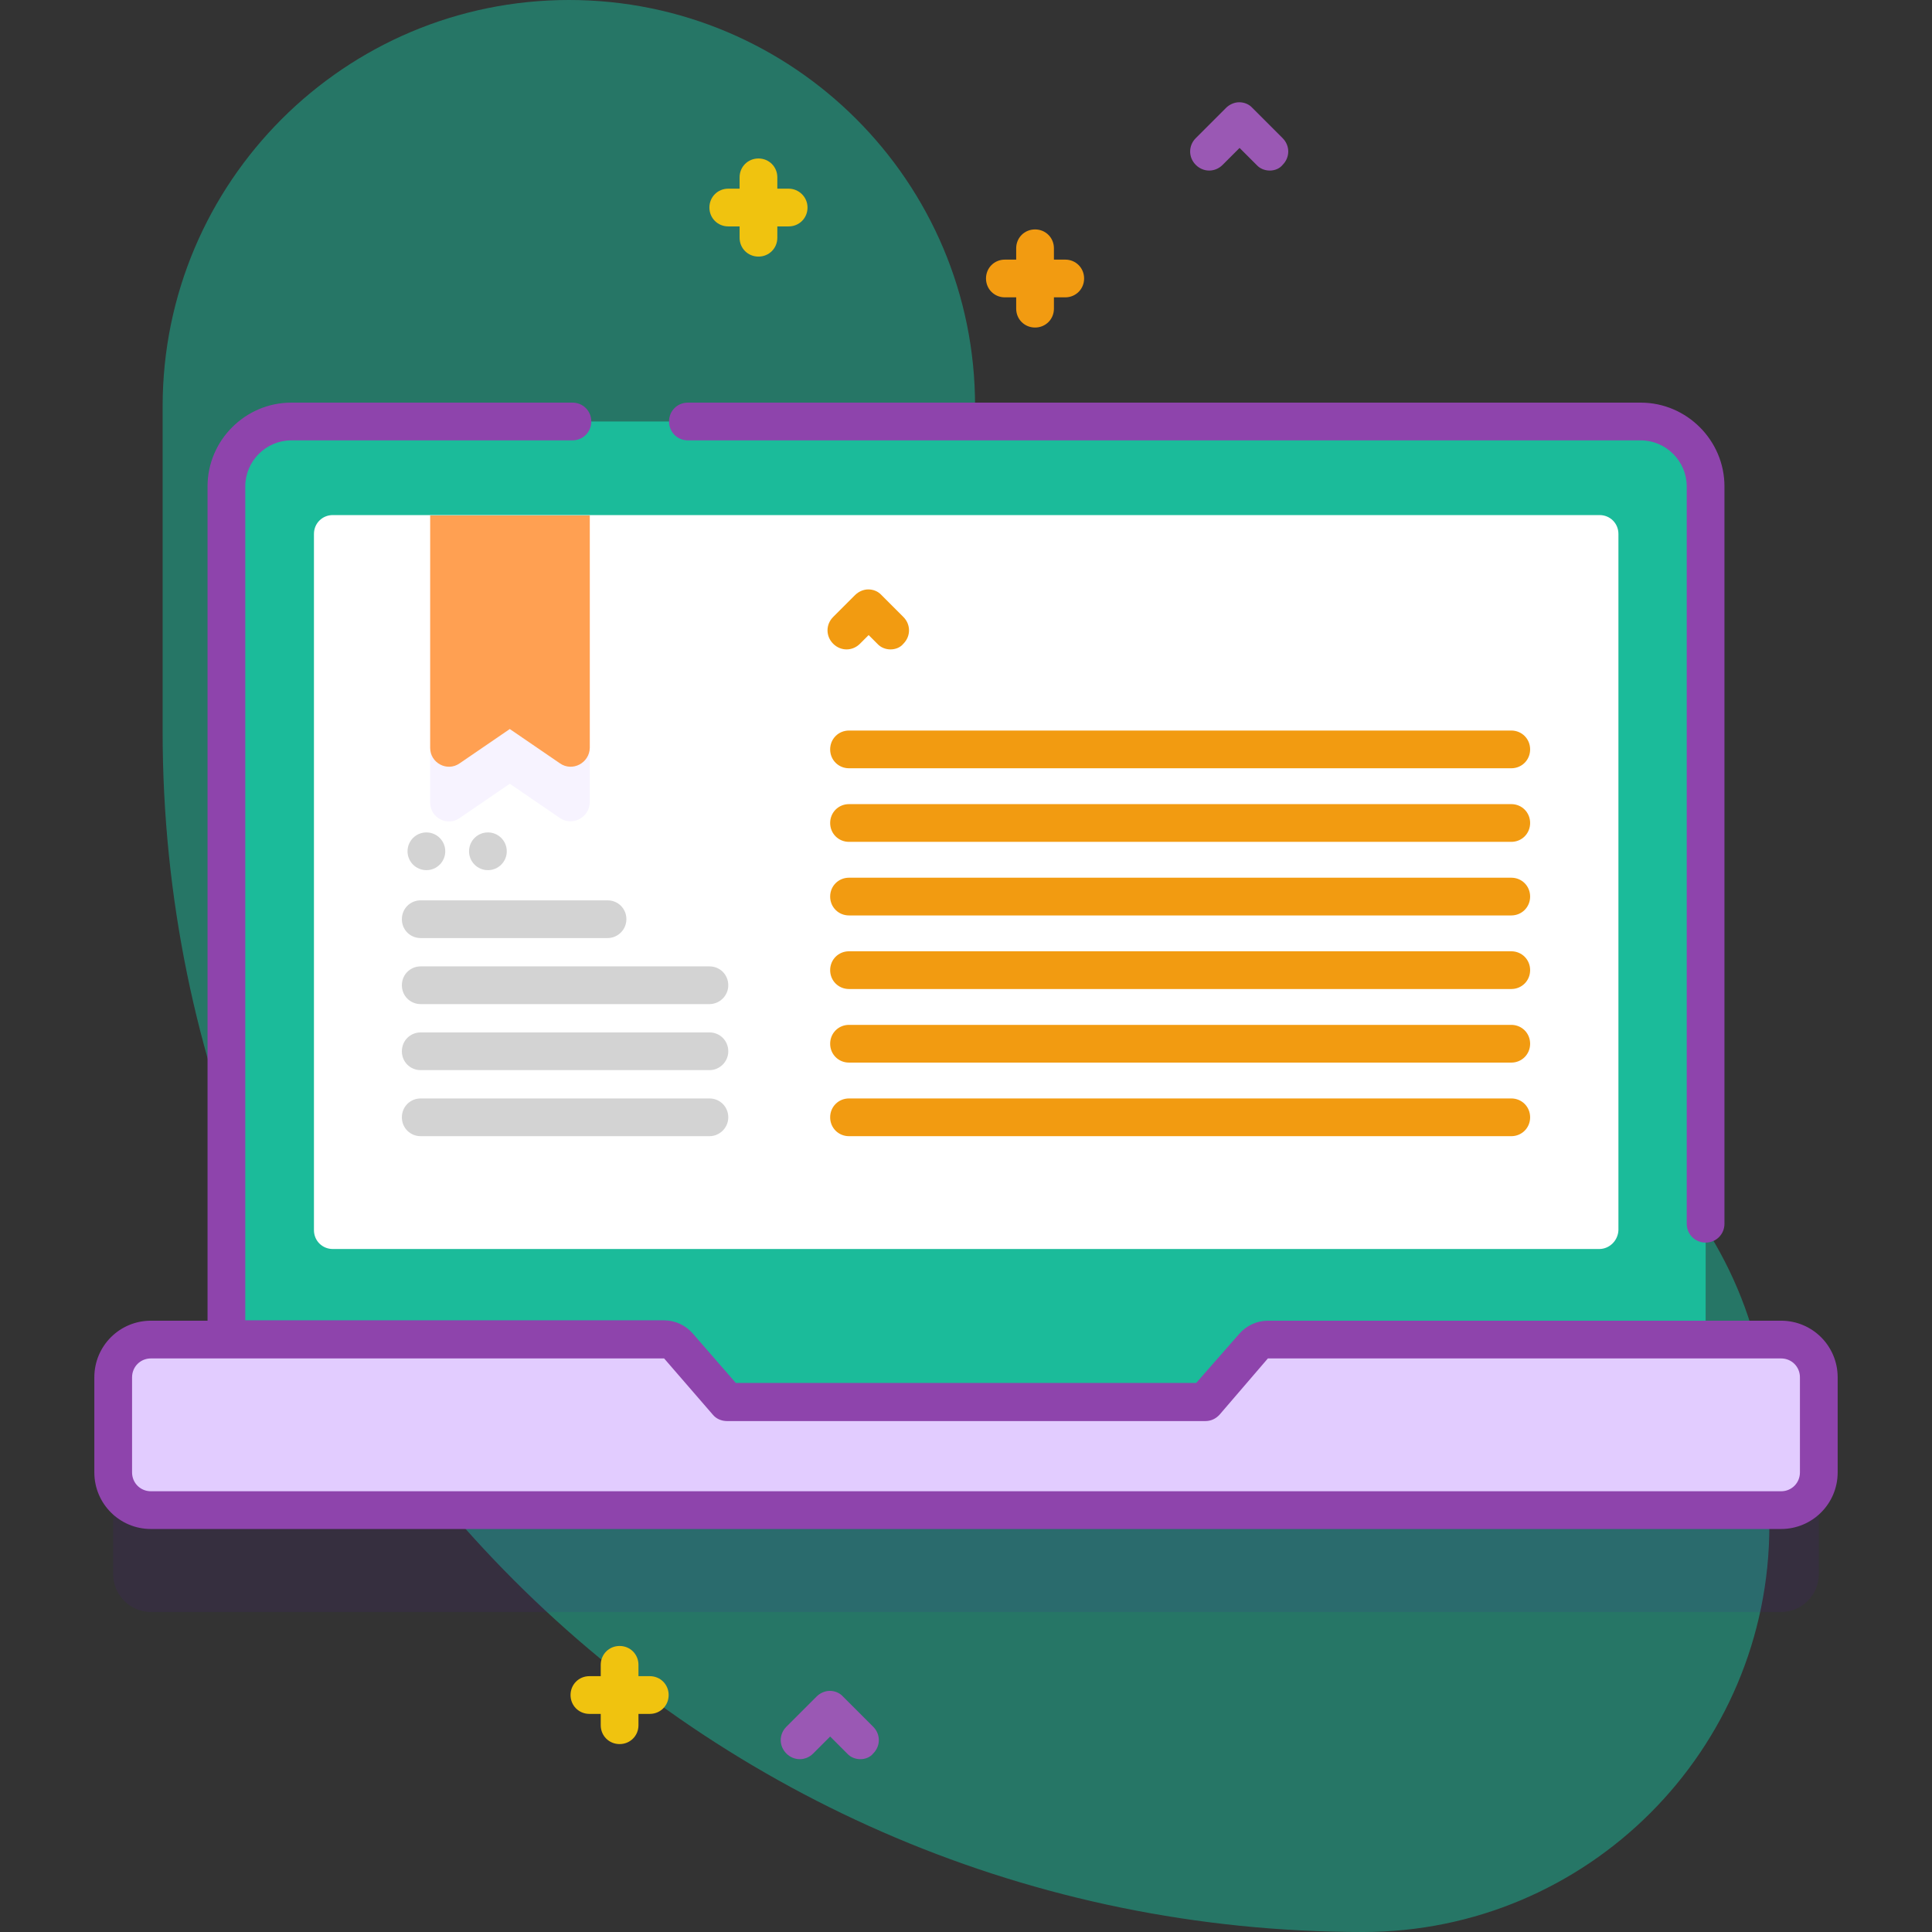 <?xml version="1.0" encoding="utf-8"?>
<!-- Generator: Adobe Illustrator 24.0.3, SVG Export Plug-In . SVG Version: 6.00 Build 0)  -->
<svg version="1.1" id="Capa_1" xmlns="http://www.w3.org/2000/svg" xmlns:xlink="http://www.w3.org/1999/xlink" x="0px" y="0px"
	 viewBox="0 0 512 512" style="enable-background:new 0 0 512 512;" xml:space="preserve">
<rect x="0" y="0" width="512" height="512" fill="#333333" stroke="none"/>
<style type="text/css">
	.st0{opacity:0.5;fill:#1BBB9A;}
	.st1{opacity:0.1;fill:#590BB2;enable-background:new    ;}
	.st2{fill:#1BBB9A;}
	.st3{fill:#E2CCFF;}
	.st4{fill:#8E44AC;}
	.st5{fill:#FFFFFF;}
	.st6{fill:#F7F3FF;}
	.st7{fill:#FFA052;}
	.st8{fill:#F29B11;}
	.st9{fill:#D3D3D3;}
	.st10{fill:#F0C30F;}
	.st11{fill:#9A58B4;}
</style>
<path class="st0" d="M361.2,275.7c-56.8,0-102.8-46-102.8-102.8v-65.2C258.5,48.2,210.2,0,150.8,0S43.1,48.2,43.1,107.7v86.2
	C43.1,369.6,185.5,512,361.2,512c59.5,0,107.7-48.2,107.7-107.7v-20.9C468.9,323.9,420.7,275.7,361.2,275.7z"/>
<path class="st1" d="M482,392v25.2c0,5.5-4.5,10-10,10H40c-5.5,0-10-4.5-10-10V392c0-5.5,4.5-10,10-10h136c1.5,0,2.8,0.6,3.8,1.7
	l12.9,14.9h126.7l12.9-14.9c1-1.1,2.3-1.7,3.8-1.7h136C477.5,382,482,386.4,482,392z"/>
<path class="st2" d="M452,378.6H60V128.9c0-9.5,7.7-17.2,17.2-17.2h357.7c9.5,0,17.2,7.7,17.2,17.2L452,378.6L452,378.6z"/>
<path class="st3" d="M482,365v25.2c0,5.5-4.5,10-10,10H40c-5.5,0-10-4.5-10-10V365c0-5.5,4.5-10,10-10h136c1.5,0,2.8,0.6,3.8,1.7
	l12.9,14.9h126.7l12.9-14.9c1-1.1,2.3-1.7,3.8-1.7h136C477.5,355,482,359.4,482,365z"/>
<g>
	<path class="st4" d="M182.3,116.7h252.5c6.7,0,12.2,5.5,12.2,12.2v195.4c0,2.8,2.2,5,5,5s5-2.2,5-5V128.9c0-12.2-10-22.2-22.2-22.2
		H182.3c-2.8,0-5,2.2-5,5S179.5,116.7,182.3,116.7L182.3,116.7z"/>
	<path class="st4" d="M472,350H336c-2.9,0-5.7,1.3-7.6,3.5L317,366.5H195l-11.4-13.1c-1.9-2.2-4.7-3.5-7.6-3.5H65V128.9
		c0-6.7,5.5-12.2,12.2-12.2h74.5c2.8,0,5-2.2,5-5s-2.2-5-5-5H77.2c-12.2,0-22.2,10-22.2,22.2v221.1H40c-8.3,0-15,6.7-15,15v25.2
		c0,8.3,6.7,15,15,15h432c8.3,0,15-6.7,15-15v-25.2C487,356.7,480.3,350,472,350L472,350z M477,390.2c0,2.8-2.2,5-5,5H40
		c-2.8,0-5-2.2-5-5V365c0-2.8,2.2-5,5-5h136l12.9,14.9c0.9,1.1,2.3,1.7,3.8,1.7h126.7c1.5,0,2.8-0.6,3.8-1.7L336,360h136
		c2.8,0,5,2.2,5,5V390.2z"/>
</g>
<path class="st5" d="M423.8,331H88.2c-2.8,0-5-2.2-5-5V141.5c0-2.8,2.2-5,5-5h335.7c2.8,0,5,2.2,5,5V326
	C428.8,328.7,426.6,331,423.8,331z"/>
<path class="st6" d="M148.4,216.8l-13.3-9.1l-13.3,9.1c-3.3,2.3-7.8-0.1-7.8-4.1V151h42.3v61.6C156.2,216.7,151.7,219,148.4,216.8
	L148.4,216.8z"/>
<path class="st7" d="M148.4,202.3l-13.3-9.1l-13.3,9.1c-3.3,2.3-7.8-0.1-7.8-4.1v-61.6h42.3v61.6
	C156.2,202.2,151.7,204.6,148.4,202.3L148.4,202.3z"/>
<g>
	<g>
		<g>
			<path class="st8" d="M400.5,203.6H225c-2.8,0-5-2.2-5-5s2.2-5,5-5h175.5c2.8,0,5,2.2,5,5S403.3,203.6,400.5,203.6z"/>
		</g>
		<g>
			<path class="st8" d="M400.5,223.1H225c-2.8,0-5-2.2-5-5s2.2-5,5-5h175.5c2.8,0,5,2.2,5,5S403.3,223.1,400.5,223.1z"/>
		</g>
		<g>
			<path class="st8" d="M400.5,242.6H225c-2.8,0-5-2.2-5-5s2.2-5,5-5h175.5c2.8,0,5,2.2,5,5S403.3,242.6,400.5,242.6z"/>
		</g>
		<g>
			<path class="st8" d="M400.5,262.1H225c-2.8,0-5-2.2-5-5s2.2-5,5-5h175.5c2.8,0,5,2.2,5,5C405.5,259.9,403.3,262.1,400.5,262.1z"
				/>
		</g>
		<g>
			<path class="st8" d="M400.5,281.6H225c-2.8,0-5-2.2-5-5s2.2-5,5-5h175.5c2.8,0,5,2.2,5,5S403.3,281.6,400.5,281.6z"/>
		</g>
		<g>
			<path class="st8" d="M400.5,291.1c2.8,0,5,2.2,5,5s-2.2,5-5,5H225c-2.8,0-5-2.2-5-5s2.2-5,5-5H400.5z"/>
		</g>
	</g>
	<g>
		<g>
			<g>
				<path class="st9" d="M161,248.6h-49.5c-2.8,0-5-2.2-5-5s2.2-5,5-5H161c2.8,0,5,2.2,5,5S163.7,248.6,161,248.6z"/>
			</g>
			<g>
				<path class="st9" d="M188,266.1h-76.5c-2.8,0-5-2.2-5-5s2.2-5,5-5H188c2.8,0,5,2.2,5,5S190.7,266.1,188,266.1z"/>
			</g>
		</g>
		<g>
			<g>
				<path class="st9" d="M188,283.6h-76.5c-2.8,0-5-2.2-5-5s2.2-5,5-5H188c2.8,0,5,2.2,5,5S190.7,283.6,188,283.6z"/>
			</g>
			<g>
				<path class="st9" d="M188,301.1h-76.5c-2.8,0-5-2.2-5-5s2.2-5,5-5H188c2.8,0,5,2.2,5,5S190.7,301.1,188,301.1z"/>
			</g>
		</g>
		<g>
			<circle class="st9" cx="113" cy="225.6" r="5"/>
			<circle class="st9" cx="129.3" cy="225.6" r="5"/>
		</g>
	</g>
</g>
<g>
	<path class="st8" d="M236,172.1c-1.3,0-2.6-0.5-3.5-1.5l-2.3-2.3l-2.3,2.3c-2,2-5.1,2-7.1,0c-2-2-2-5.1,0-7.1l5.8-5.8
		c0.9-0.9,2.2-1.5,3.5-1.5c1.3,0,2.6,0.5,3.5,1.5l5.8,5.8c2,2,2,5.1,0,7.1C238.6,171.6,237.3,172.1,236,172.1L236,172.1z"/>
</g>
<path class="st8" d="M282.3,68.8h-3v-3c0-2.8-2.2-5-5-5s-5,2.2-5,5v3h-3c-2.8,0-5,2.2-5,5s2.2,5,5,5h3v3c0,2.8,2.2,5,5,5s5-2.2,5-5
	v-3h3c2.8,0,5-2.2,5-5S285.1,68.8,282.3,68.8z"/>
<path class="st10" d="M209,50h-3v-3c0-2.8-2.2-5-5-5s-5,2.2-5,5v3h-3c-2.8,0-5,2.2-5,5s2.2,5,5,5h3v3c0,2.8,2.2,5,5,5s5-2.2,5-5v-3
	h3c2.8,0,5-2.2,5-5S211.7,50,209,50z"/>
<path class="st10" d="M172.2,444.2h-3v-3c0-2.8-2.2-5-5-5s-5,2.2-5,5v3h-3c-2.8,0-5,2.2-5,5s2.2,5,5,5h3v3c0,2.8,2.2,5,5,5
	s5-2.2,5-5v-3h3c2.8,0,5-2.2,5-5S175,444.2,172.2,444.2z"/>
<g>
	<path class="st11" d="M336.5,45.2c-1.3,0-2.6-0.5-3.5-1.5l-4.5-4.5l-4.5,4.5c-2,2-5.1,2-7.1,0c-2-2-2-5.1,0-7.1l8-8
		c0.9-0.9,2.2-1.5,3.5-1.5s2.6,0.5,3.5,1.5l8,8c2,2,2,5.1,0,7.1C339.1,44.7,337.8,45.2,336.5,45.2L336.5,45.2z"/>
	<path class="st11" d="M228,466.2c-1.3,0-2.6-0.5-3.5-1.5l-4.5-4.5l-4.5,4.5c-2,2-5.1,2-7.1,0c-2-2-2-5.1,0-7.1l8-8
		c0.9-0.9,2.2-1.5,3.5-1.5s2.6,0.5,3.5,1.5l8,8c2,2,2,5.1,0,7.1C230.6,465.7,229.3,466.2,228,466.2L228,466.2z"/>
</g>
</svg>
